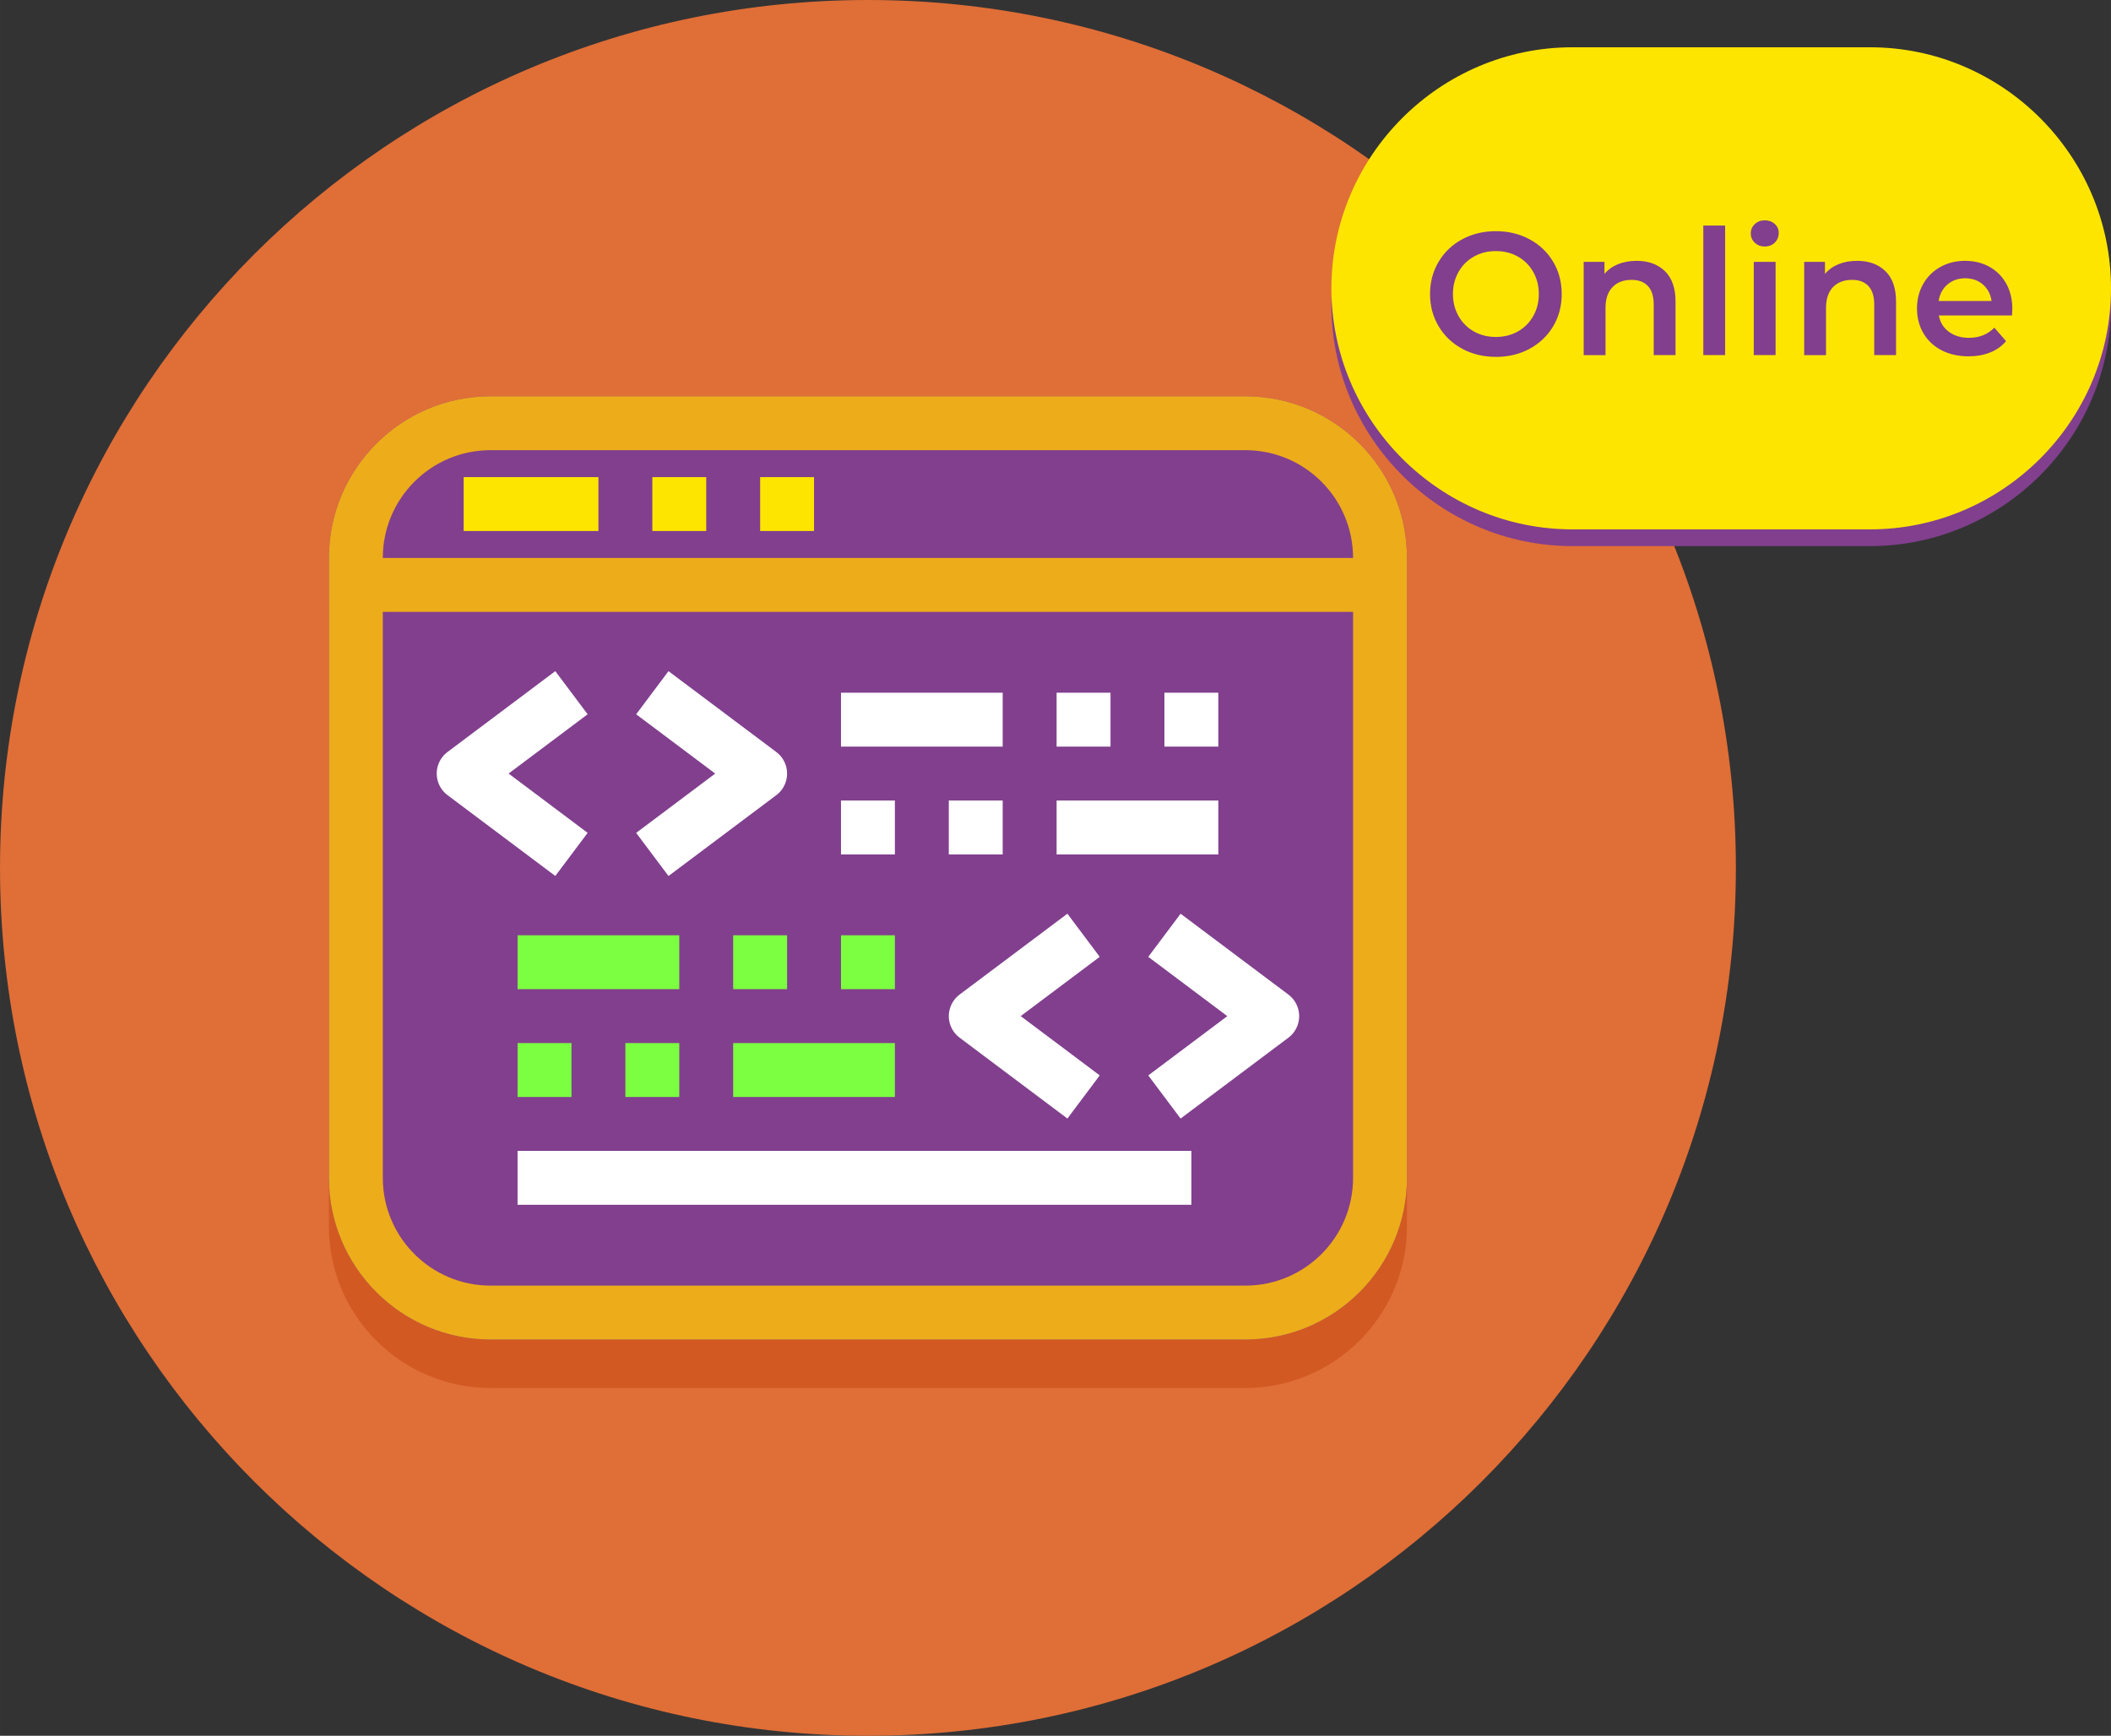 <?xml version="1.0" encoding="UTF-8"?>
<!DOCTYPE svg PUBLIC "-//W3C//DTD SVG 1.1//EN" "http://www.w3.org/Graphics/SVG/1.1/DTD/svg11.dtd">
<!-- Creator: CorelDRAW 2018 (64-Bit) -->
<svg xmlns="http://www.w3.org/2000/svg" xml:space="preserve" width="87.119mm" height="71.638mm" version="1.1" style="shape-rendering:geometricPrecision; text-rendering:geometricPrecision; image-rendering:optimizeQuality; fill-rule:evenodd; clip-rule:evenodd" viewBox="0 0 1410.06 1159.5" xmlns:xlink="http://www.w3.org/1999/xlink">
 <rect x="0" y="0" width="1410.06" height="1159.5" fill="#333333" stroke="none"/>
 <defs>
  <style type="text/css">
   <![CDATA[
    .fil6 {fill:#7CFF40}
    .fil7 {fill:#813F8E}
    .fil2 {fill:#813F8E}
    .fil1 {fill:#D25922}
    .fil0 {fill:#E06E37}
    .fil3 {fill:#EDAC1A}
    .fil4 {fill:#FEE500}
    .fil5 {fill:white}
    .fil8 {fill:#813F8E;fill-rule:nonzero}
   ]]>
  </style>
 </defs>
 <g id="Слой_x0020_1">
  <g id="_1552252362416">
   <path class="fil0" d="M1159.5 579.75c0,-320.19 -259.56,-579.75 -579.75,-579.75 -320.19,0 -579.75,259.56 -579.75,579.75 0,320.19 259.56,579.75 579.75,579.75 320.19,0 579.75,-259.56 579.75,-579.75z"/>
   <path class="fil1" d="M327.71 297.07l504.08 0c59.63,0.06 107.96,48.39 108.02,108.02l0 414.07c-0.06,59.63 -48.39,107.96 -108.02,108.02l-504.08 0c-59.63,-0.06 -107.96,-48.39 -108.02,-108.02l0 -414.07c0.06,-59.63 48.39,-107.96 108.02,-108.02z"/>
   <path class="fil2" d="M831.79 264.7l-504.08 0c-59.63,0.06 -107.96,48.39 -108.02,108.02l0 414.07c0.06,59.63 48.39,107.96 108.02,108.02l504.08 0c59.63,-0.06 107.96,-48.39 108.02,-108.02l0 -414.07c-0.06,-59.63 -48.39,-107.96 -108.02,-108.02z"/>
   <path class="fil3" d="M831.79 264.7l-504.08 0c-59.63,0.06 -107.96,48.39 -108.02,108.02l0 414.07c0.06,59.63 48.39,107.96 108.02,108.02l504.08 0c59.63,-0.06 107.96,-48.39 108.02,-108.02l0 -414.07c-0.06,-59.63 -48.39,-107.96 -108.02,-108.02zm-576.1 144.02l648.11 0 0 378.06 -0 0c0,39.77 -32.24,72.01 -72.01,72.01l-504.08 0c-39.77,0 -72.01,-32.24 -72.01,-72.01l0 -378.06zm648.11 -36.01l-648.11 0c0,-39.77 32.24,-72.01 72.01,-72.01l504.08 0c39.77,0 72.01,32.24 72.01,72.01z"/>
   <polygon class="fil4" points="309.7,354.71 399.72,354.71 399.72,318.71 309.7,318.71 "/>
   <polygon class="fil4" points="435.73,354.71 471.73,354.71 471.73,318.71 435.73,318.71 "/>
   <polygon class="fil4" points="507.74,354.71 543.74,354.71 543.74,318.71 507.74,318.71 "/>
   <path class="fil5" d="M392.52 477.13l-21.6 -28.81 -72.01 54.01c-1.36,1.02 -2.58,2.24 -3.6,3.6 -5.97,7.96 -4.35,19.24 3.6,25.2l72.01 54.01 21.6 -28.8 -52.8 -39.61 52.8 -39.6z"/>
   <path class="fil5" d="M518.54 502.34l-72.01 -54.01 -21.6 28.81 52.8 39.61 -52.8 39.61 21.6 28.81 72.01 -54.01c1.37,-1.02 2.58,-2.24 3.6,-3.6 5.97,-7.96 4.35,-19.24 -3.6,-25.21z"/>
   <path class="fil5" d="M734.58 639.16l-21.6 -28.81 -72.01 54.01c-1.36,1.02 -2.58,2.24 -3.6,3.6 -5.97,7.96 -4.35,19.24 3.6,25.2l72.01 54.01 21.6 -28.81 -52.8 -39.61 52.8 -39.6z"/>
   <path class="fil5" d="M860.6 664.37l-72.01 -54.01 -21.6 28.81 52.8 39.61 -52.8 39.6 21.6 28.81 72.01 -54.01c1.36,-1.02 2.58,-2.24 3.6,-3.6 5.96,-7.96 4.35,-19.24 -3.6,-25.21z"/>
   <polygon class="fil5" points="561.75,498.74 669.76,498.74 669.76,462.73 561.75,462.73 "/>
   <polygon class="fil5" points="705.77,498.74 741.78,498.74 741.78,462.73 705.77,462.73 "/>
   <polygon class="fil5" points="777.78,498.74 813.79,498.74 813.79,462.73 777.78,462.73 "/>
   <polygon class="fil5" points="705.77,570.75 813.79,570.75 813.79,534.74 705.77,534.74 "/>
   <polygon class="fil5" points="633.76,570.75 669.76,570.75 669.76,534.74 633.76,534.74 "/>
   <polygon class="fil5" points="561.75,570.75 597.75,570.75 597.75,534.74 561.75,534.74 "/>
   <polygon class="fil6" points="345.71,660.76 453.73,660.76 453.73,624.76 345.71,624.76 "/>
   <polygon class="fil6" points="489.73,660.76 525.74,660.76 525.74,624.76 489.73,624.76 "/>
   <polygon class="fil6" points="561.75,660.76 597.75,660.76 597.75,624.76 561.75,624.76 "/>
   <polygon class="fil6" points="489.73,732.78 597.75,732.78 597.75,696.77 489.73,696.77 "/>
   <polygon class="fil6" points="417.72,732.78 453.73,732.78 453.73,696.77 417.72,696.77 "/>
   <polygon class="fil6" points="345.71,732.78 381.72,732.78 381.72,696.77 345.71,696.77 "/>
   <polygon class="fil5" points="345.71,804.79 795.79,804.79 795.79,768.78 345.71,768.78 "/>
   <g>
    <path class="fil7" d="M1050.34 42.75l198.71 0c88.56,0 161.02,72.46 161.02,161.02l0 0c0,88.56 -72.46,161.02 -161.02,161.02l-198.71 0c-88.56,0 -161.02,-72.46 -161.02,-161.02l0 -0c0,-88.56 72.46,-161.02 161.02,-161.02z"/>
    <path class="fil4" d="M1050.34 31.58l198.71 0c88.56,0 161.02,72.46 161.02,161.02l0 0c0,88.56 -72.46,161.02 -161.02,161.02l-198.71 0c-88.56,0 -161.02,-72.46 -161.02,-161.02l0 -0c0,-88.56 72.46,-161.02 161.02,-161.02z"/>
    <path class="fil8" d="M999.19 238.38c-8.32,0 -15.82,-1.81 -22.51,-5.42 -6.69,-3.62 -11.94,-8.63 -15.75,-15.04 -3.81,-6.41 -5.72,-13.59 -5.72,-21.52 0,-7.93 1.91,-15.1 5.72,-21.52 3.81,-6.41 9.06,-11.43 15.75,-15.04 6.69,-3.62 14.19,-5.42 22.51,-5.42 8.32,0 15.82,1.81 22.51,5.42 6.69,3.61 11.93,8.61 15.74,14.99 3.81,6.38 5.72,13.57 5.72,21.58 0,8.01 -1.91,15.2 -5.72,21.58 -3.81,6.38 -9.06,11.37 -15.74,14.99 -6.69,3.62 -14.19,5.42 -22.51,5.42zm0 -13.3c5.44,0 10.34,-1.22 14.69,-3.67 4.35,-2.45 7.78,-5.87 10.26,-10.26 2.49,-4.39 3.73,-9.31 3.73,-14.75 0,-5.44 -1.24,-10.36 -3.73,-14.75 -2.49,-4.39 -5.91,-7.81 -10.26,-10.26 -4.35,-2.45 -9.25,-3.67 -14.69,-3.67 -5.44,0 -10.34,1.23 -14.69,3.67 -4.35,2.45 -7.77,5.87 -10.26,10.26 -2.49,4.39 -3.73,9.31 -3.73,14.75 0,5.44 1.24,10.36 3.73,14.75 2.49,4.39 5.91,7.81 10.26,10.26 4.35,2.45 9.25,3.67 14.69,3.67zm94 -50.85c7.85,0 14.15,2.29 18.89,6.88 4.74,4.59 7.11,11.39 7.11,20.41l0 35.69 -14.58 0 0 -33.82c0,-5.44 -1.28,-9.54 -3.85,-12.3 -2.57,-2.76 -6.22,-4.14 -10.96,-4.14 -5.37,0 -9.6,1.61 -12.71,4.84 -3.11,3.23 -4.67,7.87 -4.67,13.94l0 31.49 -14.58 0 0 -62.28 13.88 0 0 8.05c2.41,-2.88 5.44,-5.05 9.1,-6.53 3.65,-1.48 7.78,-2.22 12.36,-2.22zm44.55 -23.56l14.58 0 0 86.54 -14.58 0 0 -86.54zm33.7 24.26l14.58 0 0 62.28 -14.58 0 0 -62.28zm7.35 -10.26c-2.64,0 -4.86,-0.84 -6.65,-2.51 -1.79,-1.67 -2.68,-3.75 -2.68,-6.24 0,-2.49 0.89,-4.57 2.68,-6.24 1.79,-1.67 4,-2.51 6.65,-2.51 2.64,0 4.86,0.8 6.65,2.39 1.79,1.59 2.68,3.59 2.68,6 0,2.57 -0.87,4.72 -2.62,6.47 -1.75,1.75 -3.98,2.62 -6.71,2.62zm61.69 9.56c7.85,0 14.15,2.29 18.89,6.88 4.74,4.59 7.11,11.39 7.11,20.41l0 35.69 -14.58 0 0 -33.82c0,-5.44 -1.28,-9.54 -3.85,-12.3 -2.57,-2.76 -6.22,-4.14 -10.96,-4.14 -5.37,0 -9.6,1.61 -12.71,4.84 -3.11,3.23 -4.67,7.87 -4.67,13.94l0 31.49 -14.58 0 0 -62.28 13.88 0 0 8.05c2.41,-2.88 5.44,-5.05 9.1,-6.53 3.65,-1.48 7.78,-2.22 12.36,-2.22zm103.68 32.19c0,1.01 -0.08,2.45 -0.23,4.32l-48.87 0c0.85,4.59 3.09,8.22 6.71,10.9 3.62,2.68 8.11,4.02 13.47,4.02 6.84,0 12.48,-2.26 16.91,-6.77l7.81 8.98c-2.8,3.34 -6.34,5.87 -10.61,7.58 -4.28,1.71 -9.1,2.57 -14.46,2.57 -6.84,0 -12.87,-1.36 -18.08,-4.08 -5.21,-2.72 -9.23,-6.51 -12.07,-11.37 -2.84,-4.86 -4.26,-10.36 -4.26,-16.5 0,-6.06 1.38,-11.53 4.14,-16.38 2.76,-4.86 6.59,-8.65 11.49,-11.37 4.9,-2.72 10.42,-4.08 16.56,-4.08 6.06,0 11.49,1.34 16.27,4.02 4.78,2.68 8.51,6.45 11.2,11.31 2.68,4.86 4.02,10.48 4.02,16.85zm-31.49 -20.52c-4.66,0 -8.61,1.38 -11.84,4.14 -3.23,2.76 -5.19,6.43 -5.89,11.02l35.34 0c-0.62,-4.51 -2.53,-8.16 -5.72,-10.96 -3.19,-2.8 -7.15,-4.2 -11.9,-4.2z"/>
   </g>
  </g>
 </g>
</svg>